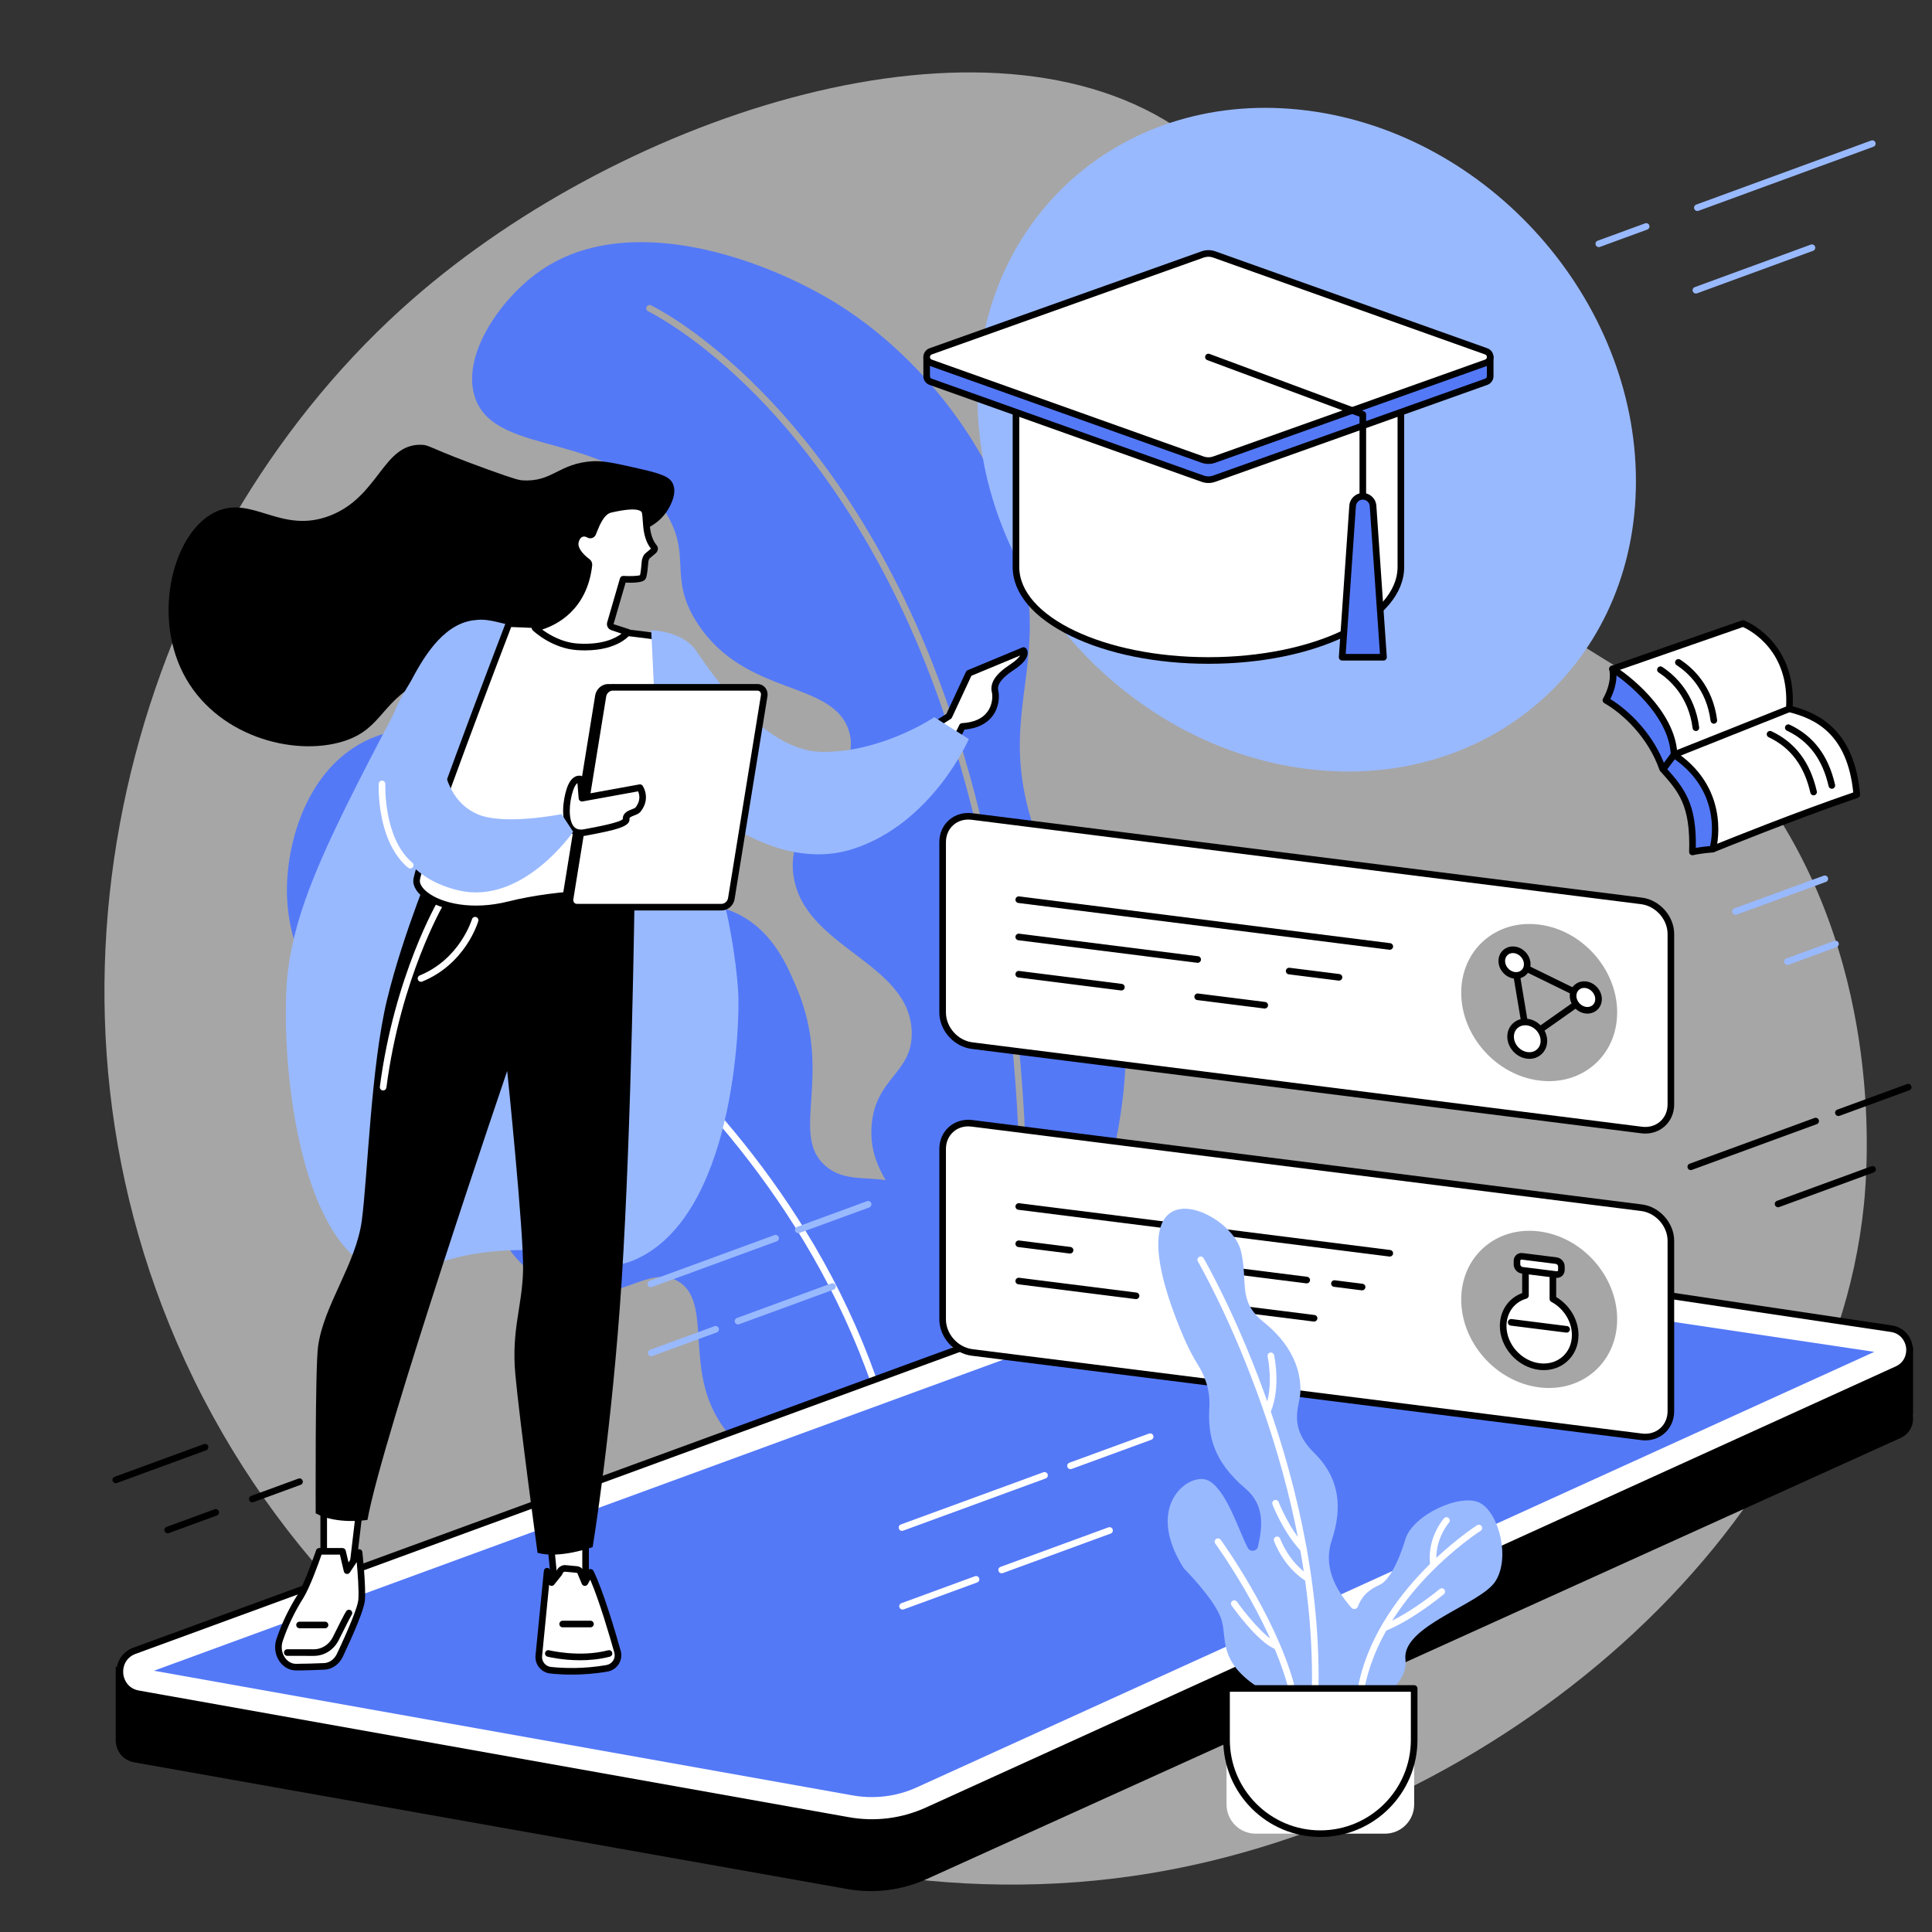 <svg xmlns="http://www.w3.org/2000/svg" xmlns:xlink="http://www.w3.org/1999/xlink" width="500" zoomAndPan="magnify" viewBox="0 0 375 375" height="500" preserveAspectRatio="xMidYMid meet" version="1.0"><rect x="0" y="0" width="375" height="375" fill="#333333" stroke="none"/><defs><clipPath id="72d3fc89db"><path d="M 22 253 L 371.887 253 L 371.887 368 L 22 368 Z M 22 253 " clip-rule="nonzero"/></clipPath><clipPath id="103954e54b"><path d="M 22 239 L 371.887 239 L 371.887 355 L 22 355 Z M 22 239 " clip-rule="nonzero"/></clipPath><clipPath id="c8d0d12a70"><path d="M 356 210 L 371.887 210 L 371.887 217 L 356 217 Z M 356 210 " clip-rule="nonzero"/></clipPath></defs><path fill="#a6a6a6" d="M 279.516 102.891 C 243.734 65.859 253.98 42.648 229.496 25.504 C 191.824 -0.879 121.512 21.82 80.031 58.105 C 29.227 102.551 3.012 183.699 32.871 257.113 C 64.672 335.297 148.344 375.883 223 363.652 C 289.672 352.73 355.211 298.695 361.777 233.895 C 362.488 226.867 365.633 188.898 343.594 156.164 C 325.379 129.105 307.883 132.242 279.516 102.891 " fill-opacity="1" fill-rule="nonzero"/><path fill="#5479f7" d="M 174.922 294.148 C 176.828 289.691 189.281 259.988 184.449 242.121 C 183.773 239.633 182.73 235.773 179.387 232.605 C 172.707 226.27 165.539 230.926 160.207 226.285 C 153.176 220.168 161.867 208.781 154.582 191.605 C 152.836 187.488 150.117 181.07 143.723 177.66 C 136.586 173.848 132.215 177.703 125.145 174.707 C 116.328 170.977 117.598 162.648 109.496 153.98 C 100.957 144.844 83.914 137.363 70.887 143.844 C 59.527 149.496 55.531 163.621 55.695 173.398 C 55.945 187.84 65.406 199.984 75.566 205.805 C 90.172 214.168 105.457 209.027 107.242 214.762 C 108.902 220.102 95.719 224.789 96.031 234.691 C 96.25 241.602 102.969 248.598 110.023 250.598 C 119.801 253.375 125.832 245.32 131.602 248.688 C 137.656 252.215 133.828 262.711 137.891 272.504 C 141.238 280.582 150.434 289.344 174.922 294.148 " fill-opacity="1" fill-rule="nonzero"/><path fill="#ffffff" d="M 175.418 290.961 C 175.113 290.961 174.844 290.738 174.789 290.43 C 167.781 250.094 143.816 220.535 124.945 202.84 C 104.473 183.645 85.41 173.875 85.223 173.777 C 84.906 173.617 84.781 173.23 84.941 172.918 C 85.102 172.602 85.484 172.473 85.801 172.637 C 85.992 172.73 105.191 182.566 125.793 201.879 C 137.895 213.223 148.113 225.574 156.164 238.59 C 166.238 254.867 172.93 272.234 176.051 290.211 C 176.113 290.555 175.879 290.887 175.531 290.949 C 175.492 290.957 175.457 290.961 175.418 290.961 " fill-opacity="1" fill-rule="nonzero"/><path fill="#5479f7" d="M 195.82 278.027 C 223.773 220.242 221.328 194.449 212.473 181.676 C 209.828 177.867 203.543 170.723 200.008 158.621 C 195.426 142.926 199.93 134.145 199.883 121.254 C 199.793 96.043 182.344 71.281 162.434 58.93 C 148.527 50.305 121.523 40.352 104.246 53.004 C 96.941 58.355 89.406 69.188 92.25 77.305 C 96.316 88.918 118.922 83.453 129.043 99.242 C 134.566 107.859 129.461 111.934 135.402 121.031 C 144.766 135.367 161.801 131.922 164.797 141.965 C 167.695 151.688 152.301 157.453 154.004 169.863 C 155.949 184.012 176.574 186.68 176.965 200.262 C 177.195 208.352 169.93 209.07 169.184 218.43 C 168.273 229.812 178.535 234.965 187.586 252.27 C 192.664 261.977 194.594 271.059 195.82 278.027 " fill-opacity="1" fill-rule="nonzero"/><path fill="#a6a6a6" d="M 196.703 272.68 C 196.68 272.68 196.656 272.68 196.633 272.676 C 196.281 272.637 196.031 272.32 196.07 271.969 C 201.523 222.02 195.406 168.559 179.707 128.957 C 168.883 101.656 154.801 84.477 144.895 74.871 C 134.164 64.465 125.883 60.461 125.801 60.422 C 125.48 60.27 125.348 59.887 125.496 59.566 C 125.648 59.25 126.031 59.113 126.352 59.266 C 126.691 59.426 134.863 63.371 145.734 73.902 C 155.75 83.598 169.977 100.941 180.898 128.488 C 188.004 146.418 193.379 168.188 196.438 191.445 C 199.957 218.234 200.262 245.371 197.34 272.109 C 197.305 272.438 197.027 272.68 196.703 272.68 " fill-opacity="1" fill-rule="nonzero"/><g clip-path="url(#72d3fc89db)"><path fill="#000000" d="M 371.324 261.441 L 346.328 261.441 L 346.328 268.02 L 251.078 253.855 C 247.926 253.387 244.707 253.711 241.715 254.805 L 37.926 329.129 L 37.926 323.516 L 22.465 323.516 L 22.465 337.988 L 22.473 337.988 C 22.562 339.855 23.793 341.668 26.059 342.07 L 164.453 366.66 C 169.668 367.586 175.043 366.914 179.863 364.73 L 368.871 279.121 C 370.809 278.246 371.551 276.363 371.266 274.648 L 371.324 274.648 L 371.324 261.441 " fill-opacity="1" fill-rule="nonzero"/></g><path fill="#ffffff" d="M 26.84 328.758 L 164.648 353.348 C 169.844 354.273 175.191 353.602 179.996 351.418 L 368.203 265.812 C 371.98 264.094 371.199 258.508 367.09 257.895 L 250.906 240.543 C 247.77 240.078 244.562 240.402 241.582 241.492 L 26.109 320.41 C 21.949 321.934 22.48 327.98 26.84 328.758 " fill-opacity="1" fill-rule="nonzero"/><g clip-path="url(#103954e54b)"><path fill="#000000" d="M 248.113 240.977 C 245.965 240.977 243.82 241.355 241.801 242.094 L 26.332 321.012 C 24.367 321.73 23.805 323.508 23.918 324.809 C 24.031 326.109 24.895 327.762 26.953 328.129 L 164.762 352.715 C 169.848 353.625 175.023 352.973 179.727 350.836 L 367.934 265.23 C 369.707 264.426 370.137 262.73 369.969 261.527 C 369.801 260.324 368.918 258.816 366.996 258.527 L 250.809 241.18 C 249.918 241.043 249.012 240.977 248.113 240.977 Z M 169.242 354.398 C 167.676 354.398 166.102 354.258 164.535 353.977 L 26.73 329.391 C 24.449 328.98 22.844 327.227 22.641 324.918 C 22.441 322.613 23.715 320.605 25.891 319.809 L 241.359 240.895 C 244.43 239.77 247.766 239.43 251 239.91 L 367.184 257.262 C 369.344 257.586 370.934 259.188 371.238 261.352 C 371.539 263.512 370.449 265.492 368.465 266.395 L 180.258 352 C 176.766 353.59 173.023 354.395 169.242 354.398 " fill-opacity="1" fill-rule="nonzero"/></g><path fill="#5479f7" d="M 169.219 348.816 C 167.98 348.816 166.734 348.707 165.516 348.488 L 29.875 324.289 L 243.277 246.129 C 244.828 245.559 246.453 245.273 248.102 245.273 C 248.797 245.273 249.492 245.324 250.176 245.426 L 363.801 262.395 L 177.949 346.926 C 175.191 348.184 172.25 348.816 169.219 348.816 " fill-opacity="1" fill-rule="nonzero"/><path fill="#000000" d="M 115.117 89.52 C 117.18 89.406 119.609 89.953 124.461 91.055 C 128.836 92.043 130.047 92.711 130.586 93.859 C 131.469 95.73 130.152 98.043 129.758 98.734 C 127.52 102.66 123.426 103.172 120.727 104.965 C 111.992 110.762 116.445 120.602 109.203 126.762 C 102.309 132.625 95.863 125.734 83.461 131.328 C 73.699 135.73 74.609 141.391 66.648 143.887 C 56.922 146.934 41.688 142.84 35.508 130.602 C 29.633 118.965 33.695 103.43 41.633 99.461 C 48.844 95.855 54.414 103.82 64.051 100.086 C 73.555 96.402 74.289 86.199 81.699 86.328 C 83.473 86.359 83.102 86.938 94.777 91.156 C 100.184 93.113 100.832 93.195 101.418 93.234 C 107.234 93.621 108.449 89.883 115.117 89.52 " fill-opacity="1" fill-rule="nonzero"/><path fill="#99b9ff" d="M 135.977 149.262 C 140.129 174.699 140.609 175.07 141.172 177.738 C 141.172 177.738 142.82 185.227 143.277 192.445 C 143.672 198.703 142.496 236.309 123.059 244.59 C 116.039 247.578 114.004 242.086 99.059 242.68 C 83.742 243.293 80.637 248.742 73.957 246.832 C 59.492 242.699 54.77 211.668 55.566 192.492 C 56.215 176.875 63.984 162.129 79.531 132.633 C 81.898 128.141 85.688 121.281 91.793 120.41 C 94.594 120.008 95.711 120.438 106.949 123.523 C 119.172 126.879 122.273 123.309 127.52 126.613 C 132.941 130.031 133.895 136.531 135.977 149.262 " fill-opacity="1" fill-rule="nonzero"/><path fill="#ffffff" d="M 113.664 296.547 L 113.664 308.848 L 107.746 308.488 L 106.582 296.547 L 113.664 296.547 " fill-opacity="1" fill-rule="nonzero"/><path fill="#000000" d="M 108.332 307.883 L 113.023 308.168 L 113.023 297.188 L 107.289 297.188 Z M 113.664 309.488 C 113.652 309.488 113.641 309.488 113.625 309.488 L 107.707 309.129 C 107.395 309.109 107.141 308.863 107.109 308.551 L 105.945 296.609 C 105.926 296.43 105.984 296.25 106.105 296.117 C 106.23 295.98 106.402 295.906 106.582 295.906 L 113.664 295.906 C 114.02 295.906 114.305 296.191 114.305 296.547 L 114.305 308.848 C 114.305 309.023 114.234 309.195 114.105 309.316 C 113.984 309.426 113.828 309.488 113.664 309.488 " fill-opacity="1" fill-rule="nonzero"/><path fill="#ffffff" d="M 106.859 324.188 C 109.27 324.445 113.211 324.609 117.809 323.82 C 119.316 323.559 120.27 322.059 119.855 320.586 C 118.703 316.488 116.426 308.848 114.613 305.188 L 113.523 307.184 L 112.648 305.078 C 112.496 304.828 112.238 304.664 111.949 304.637 L 109.68 304.426 C 109.207 304.379 108.637 304.848 108.555 305.316 L 107.059 307.184 L 106.199 304.965 L 104.582 321.375 C 104.445 322.777 105.457 324.035 106.859 324.188 " fill-opacity="1" fill-rule="nonzero"/><path fill="#000000" d="M 106.582 307.609 L 105.219 321.441 C 105.117 322.492 105.883 323.438 106.926 323.551 C 109.367 323.809 113.219 323.961 117.699 323.188 C 118.242 323.094 118.723 322.777 119.016 322.312 C 119.309 321.844 119.391 321.293 119.238 320.762 C 118.387 317.73 116.34 310.711 114.566 306.613 L 114.082 307.492 C 113.965 307.707 113.727 307.836 113.488 307.824 C 113.242 307.809 113.023 307.656 112.93 307.43 L 112.078 305.379 C 112.035 305.32 111.965 305.281 111.891 305.277 L 109.621 305.062 C 109.504 305.051 109.215 305.27 109.188 305.426 C 109.168 305.531 109.121 305.633 109.055 305.715 L 107.559 307.582 C 107.418 307.762 107.191 307.852 106.961 307.816 C 106.812 307.793 106.68 307.719 106.582 307.609 Z M 110.973 325.043 C 109.336 325.043 107.918 324.945 106.789 324.824 C 105.051 324.637 103.773 323.062 103.945 321.312 L 105.562 304.902 C 105.59 304.605 105.816 304.371 106.109 304.332 C 106.402 304.289 106.688 304.457 106.793 304.734 L 107.254 305.914 L 107.969 305.023 C 108.199 304.301 109.008 303.723 109.738 303.789 L 112.008 304 C 112.5 304.043 112.941 304.324 113.195 304.746 C 113.215 304.773 113.227 304.801 113.238 304.832 L 113.602 305.703 L 114.051 304.883 C 114.168 304.672 114.391 304.543 114.625 304.547 C 114.867 304.555 115.082 304.688 115.188 304.902 C 117.113 308.793 119.527 317.047 120.473 320.414 C 120.719 321.285 120.582 322.227 120.098 322.996 C 119.609 323.766 118.816 324.297 117.918 324.453 C 115.359 324.891 113 325.043 110.973 325.043 " fill-opacity="1" fill-rule="nonzero"/><path fill="#000000" d="M 112.582 322.254 C 109.109 322.254 106.441 321.598 106.273 321.559 C 105.93 321.473 105.723 321.125 105.809 320.781 C 105.895 320.441 106.238 320.23 106.586 320.316 C 106.645 320.332 112.531 321.766 118.047 320.316 C 118.391 320.23 118.738 320.43 118.828 320.773 C 118.918 321.117 118.715 321.469 118.371 321.559 C 116.383 322.078 114.375 322.254 112.582 322.254 " fill-opacity="1" fill-rule="nonzero"/><path fill="#000000" d="M 114.613 315.863 L 109.211 315.863 C 108.859 315.863 108.57 315.578 108.57 315.223 C 108.57 314.871 108.859 314.582 109.211 314.582 L 114.613 314.582 C 114.969 314.582 115.254 314.871 115.254 315.223 C 115.254 315.578 114.969 315.863 114.613 315.863 " fill-opacity="1" fill-rule="nonzero"/><path fill="#ffffff" d="M 70.129 290.039 L 68.379 304.867 L 62.832 304.676 L 62.832 290.039 L 70.129 290.039 " fill-opacity="1" fill-rule="nonzero"/><path fill="#000000" d="M 63.473 304.059 L 67.812 304.207 L 69.406 290.68 L 63.473 290.68 Z M 68.379 305.508 C 68.371 305.508 68.363 305.508 68.355 305.508 L 62.809 305.316 C 62.465 305.305 62.191 305.02 62.191 304.676 L 62.191 290.039 C 62.191 289.684 62.477 289.395 62.832 289.395 L 70.129 289.395 C 70.312 289.395 70.484 289.477 70.605 289.613 C 70.73 289.75 70.785 289.934 70.766 290.113 L 69.016 304.945 C 68.977 305.27 68.703 305.508 68.379 305.508 " fill-opacity="1" fill-rule="nonzero"/><path fill="#ffffff" d="M 69.699 301.328 C 69.699 301.328 70.41 307.918 70.191 310.566 C 70.035 312.461 67.434 318.188 65.965 321.293 C 65.363 322.57 64.211 323.387 62.934 323.445 C 61.379 323.512 59.215 323.586 57.469 323.59 C 55.066 323.594 53.414 320.863 54.273 318.316 C 55.062 315.969 56.32 313.023 58.297 309.891 C 59.785 307.527 61.957 301.113 61.957 301.113 L 66.48 301.113 L 67.367 304.867 L 69.699 301.328 " fill-opacity="1" fill-rule="nonzero"/><path fill="#000000" d="M 62.414 301.754 C 61.895 303.258 60.141 308.168 58.84 310.23 C 57.176 312.867 55.844 315.656 54.879 318.523 C 54.5 319.645 54.672 320.867 55.34 321.793 C 55.875 322.539 56.629 322.949 57.465 322.949 C 57.465 322.949 57.465 322.949 57.469 322.949 C 59.215 322.945 61.391 322.867 62.906 322.805 C 63.938 322.758 64.887 322.074 65.387 321.02 C 67.926 315.645 69.445 311.816 69.555 310.512 C 69.695 308.801 69.43 305.324 69.238 303.195 L 67.902 305.219 C 67.762 305.434 67.504 305.543 67.254 305.5 C 67.004 305.453 66.801 305.266 66.742 305.016 L 65.973 301.754 Z M 57.465 324.23 C 56.223 324.23 55.07 323.617 54.301 322.543 C 53.395 321.281 53.156 319.625 53.664 318.113 C 54.664 315.152 56.039 312.266 57.754 309.547 C 59.188 307.277 61.332 300.973 61.352 300.91 C 61.441 300.648 61.684 300.473 61.957 300.473 L 66.48 300.473 C 66.777 300.473 67.035 300.68 67.102 300.965 L 67.648 303.277 L 69.164 300.977 C 69.312 300.75 69.586 300.645 69.848 300.707 C 70.113 300.77 70.305 300.992 70.336 301.262 C 70.363 301.531 71.055 307.938 70.828 310.621 C 70.672 312.504 68.414 317.613 66.543 321.566 C 65.84 323.051 64.469 324.016 62.965 324.082 C 61.434 324.148 59.238 324.23 57.469 324.23 C 57.469 324.23 57.465 324.23 57.465 324.23 " fill-opacity="1" fill-rule="nonzero"/><path fill="#000000" d="M 68.141 313.586 Z M 60.918 321.406 C 60.914 321.406 60.914 321.406 60.91 321.406 L 55.766 321.402 C 55.41 321.402 55.125 321.113 55.125 320.762 C 55.125 320.406 55.41 320.121 55.766 320.121 L 60.914 320.125 C 60.914 320.125 60.914 320.125 60.918 320.125 C 62.465 320.125 63.879 319.219 64.602 317.762 C 67.047 312.824 67.18 312.719 67.332 312.594 C 67.605 312.371 68.008 312.414 68.23 312.688 C 68.434 312.934 68.422 313.285 68.215 313.516 C 68.129 313.652 67.707 314.383 65.75 318.332 C 64.809 320.23 62.957 321.406 60.918 321.406 " fill-opacity="1" fill-rule="nonzero"/><path fill="#000000" d="M 63.09 316.047 L 58.141 316.047 C 57.789 316.047 57.5 315.762 57.5 315.406 C 57.5 315.051 57.789 314.766 58.141 314.766 L 63.09 314.766 C 63.445 314.766 63.73 315.051 63.73 315.406 C 63.73 315.762 63.445 316.047 63.09 316.047 " fill-opacity="1" fill-rule="nonzero"/><path fill="#000000" d="M 123.176 173.566 C 123.176 173.566 122.586 218.832 120.684 248.297 C 118.781 277.766 115.027 300.293 115.027 300.293 C 115.027 300.293 108.574 302.613 104.336 301.398 C 104.336 301.398 100.828 275.551 100.031 266.812 C 99.234 258.074 101.348 253.742 101.527 246.59 C 101.707 239.441 98.445 207.867 98.445 207.867 C 98.445 207.867 74.109 279.242 71.328 295.008 C 71.328 295.008 65.434 296.008 61.277 293.734 C 61.277 293.734 61.148 265.668 61.738 261.332 C 62.832 253.297 69.105 245.387 70.234 236.852 C 71.359 228.316 72.016 206.898 75.121 194.051 C 78.223 181.203 84.312 166.77 84.312 166.77 L 123.176 173.566 " fill-opacity="1" fill-rule="nonzero"/><path fill="#ffffff" d="M 81.715 190.566 C 81.465 190.566 81.223 190.414 81.121 190.168 C 80.988 189.844 81.145 189.465 81.473 189.332 C 89.277 186.137 91.582 178.508 91.605 178.43 C 91.703 178.09 92.059 177.895 92.398 177.996 C 92.738 178.094 92.934 178.449 92.836 178.789 C 92.738 179.129 90.328 187.09 81.957 190.52 C 81.879 190.551 81.797 190.566 81.715 190.566 " fill-opacity="1" fill-rule="nonzero"/><path fill="#ffffff" d="M 74.367 211.66 C 74.34 211.66 74.309 211.656 74.281 211.652 C 73.93 211.605 73.684 211.285 73.73 210.938 C 76.539 189.352 84.973 174.922 85.055 174.777 C 85.234 174.473 85.629 174.371 85.934 174.551 C 86.238 174.73 86.34 175.121 86.16 175.43 C 86.074 175.57 77.773 189.793 75 211.102 C 74.957 211.422 74.684 211.66 74.367 211.66 " fill-opacity="1" fill-rule="nonzero"/><path fill="#ffffff" d="M 198.672 126.266 L 188.066 130.676 L 184.191 139.008 C 181.875 140.555 179.559 141.809 177.27 142.82 C 177.688 143.715 178.102 144.609 178.492 145.512 C 179.129 146.977 179.742 148.453 180.352 149.934 C 184.988 145.324 186.773 141 186.773 141 C 193.312 140.621 193.477 135.574 193.152 134.266 C 192.828 132.961 193.426 131.477 196.434 129.5 C 199.723 127.336 198.672 126.266 198.672 126.266 " fill-opacity="1" fill-rule="nonzero"/><path fill="#000000" d="M 184.191 139.008 L 184.199 139.008 Z M 178.125 143.141 C 178.441 143.824 178.77 144.539 179.082 145.258 C 179.602 146.449 180.109 147.672 180.574 148.789 C 184.57 144.59 186.16 140.797 186.18 140.758 C 186.273 140.531 186.488 140.375 186.734 140.363 C 189.027 140.23 190.684 139.488 191.66 138.16 C 192.758 136.672 192.656 134.918 192.531 134.422 C 192.078 132.586 193.203 130.852 196.082 128.965 C 197.227 128.211 197.77 127.625 198.016 127.234 L 188.543 131.172 L 184.773 139.277 C 184.723 139.383 184.648 139.477 184.551 139.539 C 182.473 140.926 180.316 142.133 178.125 143.141 Z M 180.352 150.574 C 180.309 150.574 180.266 150.57 180.223 150.562 C 180.016 150.52 179.84 150.375 179.758 150.176 C 179.207 148.836 178.562 147.281 177.906 145.766 C 177.508 144.855 177.086 143.941 176.688 143.094 C 176.613 142.938 176.605 142.758 176.668 142.598 C 176.727 142.438 176.852 142.305 177.008 142.238 C 179.285 141.23 181.531 140 183.688 138.574 L 187.484 130.406 C 187.555 130.262 187.672 130.145 187.82 130.086 L 198.426 125.676 C 198.668 125.574 198.945 125.633 199.129 125.816 C 199.199 125.887 199.535 126.266 199.461 126.938 C 199.359 127.891 198.461 128.934 196.785 130.035 C 193.688 132.07 193.582 133.336 193.773 134.113 C 194.023 135.117 193.941 137.23 192.691 138.922 C 191.539 140.488 189.691 141.395 187.199 141.613 C 186.66 142.77 184.754 146.457 180.805 150.387 C 180.684 150.508 180.52 150.574 180.352 150.574 " fill-opacity="1" fill-rule="nonzero"/><path fill="#ffffff" d="M 127.602 123.547 C 127.602 123.547 113.078 121.469 98.781 121.055 C 98.781 121.055 80.852 167.824 80.855 170.984 C 80.855 174.137 88.512 178.176 98.781 175.602 C 109.055 173.023 122.105 172.77 129.445 174.484 C 140.441 177.051 127.602 123.547 127.602 123.547 " fill-opacity="1" fill-rule="nonzero"/><path fill="#000000" d="M 99.219 121.707 C 92.031 140.469 81.492 168.77 81.492 170.98 C 81.492 171.656 82.031 172.461 82.965 173.191 C 85.723 175.344 91.637 176.73 98.629 174.98 C 108.461 172.516 121.773 172.035 129.594 173.859 C 130.371 174.043 130.965 173.891 131.473 173.379 C 136.328 168.496 130.039 136.582 127.082 124.121 C 124.598 123.781 111.805 122.105 99.219 121.707 Z M 92.328 177.07 C 87.668 177.07 84.121 175.719 82.176 174.199 C 80.91 173.215 80.215 172.07 80.215 170.984 C 80.211 167.797 96.344 125.625 98.184 120.824 C 98.281 120.57 98.531 120.402 98.801 120.414 C 112.969 120.824 127.547 122.895 127.691 122.914 C 127.953 122.949 128.164 123.141 128.223 123.398 C 128.66 125.211 138.797 167.828 132.379 174.285 C 131.566 175.102 130.5 175.387 129.301 175.109 C 121.652 173.32 108.598 173.801 98.938 176.223 C 96.555 176.82 94.336 177.07 92.328 177.07 " fill-opacity="1" fill-rule="nonzero"/><path fill="#99b9ff" d="M 181.355 139.207 L 188.051 143.453 C 188.051 143.453 180.988 159.773 165.629 164.758 C 150.266 169.746 135.746 155.617 135.746 155.617 L 137.066 185.918 C 137.066 185.918 129.645 190.316 129.645 189.926 C 129.645 189.539 126.398 122.332 126.398 122.332 C 126.398 122.332 132.391 122.426 135.062 126.23 C 137.734 130.031 147.844 145.746 159.469 145.938 C 171.09 146.125 181.355 139.207 181.355 139.207 " fill-opacity="1" fill-rule="nonzero"/><path fill="#000000" d="M 144.43 136.133 L 118.031 133.41 C 117.145 133.41 116.305 134.152 116.156 135.07 L 109.785 174.418 C 109.637 175.336 110.234 176.078 111.117 176.078 L 139.109 174.703 C 139.996 174.703 140.926 175.336 141.074 174.418 L 147.449 135.07 C 147.598 134.152 145.316 136.133 144.43 136.133 " fill-opacity="1" fill-rule="nonzero"/><path fill="#000000" d="M 118 134.051 C 117.438 134.066 116.887 134.574 116.789 135.172 L 110.414 174.52 C 110.371 174.789 110.43 175.031 110.574 175.203 C 110.703 175.355 110.891 175.438 111.117 175.438 L 139.078 174.066 C 139.082 174.066 139.086 174.066 139.086 174.066 C 139.457 174.066 139.777 174.133 140.062 174.195 C 140.18 174.219 140.336 174.254 140.449 174.27 L 146.684 135.793 C 146.586 135.848 146.492 135.902 146.406 135.949 C 145.551 136.445 144.953 136.773 144.43 136.773 C 144.406 136.773 144.383 136.77 144.363 136.77 Z M 111.148 176.715 C 110.512 176.715 109.973 176.477 109.598 176.035 C 109.211 175.578 109.047 174.953 109.152 174.312 L 115.527 134.969 C 115.727 133.738 116.824 132.77 118.031 132.77 C 118.051 132.77 118.074 132.77 118.098 132.773 L 144.449 135.488 C 144.695 135.461 145.387 135.062 145.762 134.844 C 146.664 134.32 147.254 133.977 147.762 134.328 C 147.887 134.41 148.164 134.664 148.082 135.172 L 141.707 174.52 C 141.645 174.898 141.48 175.18 141.219 175.359 C 140.777 175.664 140.25 175.547 139.789 175.445 C 139.559 175.398 139.316 175.344 139.109 175.344 L 111.148 176.715 " fill-opacity="1" fill-rule="nonzero"/><path fill="#ffffff" d="M 146.988 133.41 L 118.906 133.41 C 118.02 133.41 117.18 134.152 117.031 135.07 L 110.656 174.418 C 110.508 175.336 111.105 176.078 111.992 176.078 L 140.078 176.078 C 140.961 176.078 141.801 175.336 141.949 174.418 L 148.324 135.07 C 148.473 134.152 147.875 133.41 146.988 133.41 " fill-opacity="1" fill-rule="nonzero"/><path fill="#000000" d="M 118.906 134.051 C 118.332 134.051 117.762 134.566 117.664 135.172 L 111.289 174.52 C 111.246 174.789 111.301 175.031 111.449 175.203 C 111.578 175.355 111.766 175.438 111.992 175.438 L 140.078 175.438 C 140.652 175.438 141.219 174.922 141.316 174.312 L 147.691 134.969 C 147.734 134.699 147.68 134.457 147.535 134.285 C 147.402 134.133 147.215 134.051 146.988 134.051 Z M 140.078 176.719 L 111.992 176.719 C 111.387 176.719 110.848 176.477 110.473 176.035 C 110.086 175.578 109.922 174.953 110.023 174.312 L 116.398 134.969 C 116.598 133.738 117.699 132.77 118.906 132.77 L 146.988 132.77 C 147.594 132.77 148.133 133.012 148.508 133.453 C 148.895 133.91 149.059 134.535 148.957 135.172 L 142.582 174.52 C 142.383 175.754 141.281 176.719 140.078 176.719 " fill-opacity="1" fill-rule="nonzero"/><path fill="#ffffff" d="M 112.656 151.223 L 112.961 154.926 L 124.207 152.883 C 124.207 152.883 124.465 153.258 124.621 153.855 C 124.832 154.66 124.855 155.875 123.824 157.16 C 123.336 157.77 121.391 157.789 121.543 159 C 121.676 160.059 117.277 160.883 113.477 161.59 C 109.219 162.379 109.582 156.312 110.637 153.207 C 111.457 150.785 112.656 151.223 112.656 151.223 " fill-opacity="1" fill-rule="nonzero"/><path fill="#000000" d="M 112.473 151.836 L 112.477 151.836 Z M 112.078 151.988 C 111.832 152.18 111.52 152.594 111.242 153.414 C 110.438 155.785 110.262 159.145 111.383 160.438 C 111.828 160.953 112.477 161.125 113.359 160.961 C 115.793 160.512 120.277 159.676 120.898 158.98 C 120.812 157.789 121.957 157.348 122.648 157.082 C 122.871 156.992 123.25 156.848 123.328 156.758 C 124.023 155.891 124.25 154.969 124.004 154.016 C 123.961 153.852 123.91 153.715 123.859 153.598 L 113.074 155.559 C 112.898 155.59 112.715 155.543 112.57 155.434 C 112.426 155.324 112.336 155.16 112.32 154.98 Z M 112.762 162.301 C 111.578 162.301 110.844 161.77 110.414 161.273 C 108.73 159.332 109.262 155.266 110.027 153.004 C 110.426 151.828 110.98 151.062 111.676 150.73 C 112.293 150.438 112.785 150.59 112.875 150.621 C 113.109 150.707 113.277 150.922 113.297 151.172 L 113.543 154.172 L 124.094 152.254 C 124.34 152.207 124.59 152.309 124.734 152.516 C 124.766 152.562 125.062 153.004 125.242 153.695 C 125.484 154.633 125.523 156.062 124.324 157.559 C 124.039 157.918 123.566 158.098 123.109 158.273 C 122.352 158.566 122.152 158.707 122.18 158.922 C 122.367 160.43 119.707 161.086 113.594 162.219 C 113.293 162.273 113.016 162.301 112.762 162.301 " fill-opacity="1" fill-rule="nonzero"/><path fill="#99b9ff" d="M 111.25 161.445 L 108.996 158.02 C 108.996 158.02 97.809 160.285 92.648 158.02 C 83.629 154.055 85.336 140.211 86.867 133.32 C 88.402 126.43 91.793 120.41 91.793 120.41 C 91.793 120.41 83.508 125.09 77.891 135.383 C 72.27 145.676 70.441 168.711 89.234 172.871 C 101.527 175.594 111.25 161.445 111.25 161.445 " fill-opacity="1" fill-rule="nonzero"/><path fill="#ffffff" d="M 79.621 168.574 C 79.477 168.574 79.332 168.523 79.211 168.422 C 73.098 163.285 73.488 152.586 73.508 152.133 C 73.523 151.777 73.816 151.512 74.176 151.52 C 74.527 151.535 74.801 151.832 74.789 152.188 C 74.785 152.293 74.406 162.711 80.035 167.445 C 80.305 167.668 80.34 168.074 80.113 168.344 C 79.988 168.496 79.805 168.574 79.621 168.574 " fill-opacity="1" fill-rule="nonzero"/><path fill="#ffffff" d="M 114.305 103.77 C 114.582 103.934 114.938 103.82 115.062 103.516 C 115.645 102.082 116.578 99.309 118.492 98.867 C 120.941 98.305 124.91 97.574 125.25 99.508 C 125.551 101.207 125.195 104.141 126.984 106.262 C 127.156 106.465 127.008 106.793 126.797 106.953 L 125.672 107.902 C 125.434 108.082 125.23 108.688 125.203 108.984 C 125.113 109.906 124.996 111.867 124.676 112.121 C 124.055 112.613 120.957 112.422 120.957 112.422 L 118.473 120.969 C 118.379 121.293 118.57 121.629 118.895 121.715 L 121.852 122.719 C 121.852 122.719 119.477 126.047 112.059 125.543 C 107.312 125.223 103.844 121.883 103.844 121.883 C 103.844 121.883 113.062 120.574 114.309 109.672 C 114.336 109.434 114.234 109.195 114.043 109.055 C 113.305 108.5 111.324 106.871 111.672 105.223 C 112.039 103.469 113.348 103.203 114.305 103.77 " fill-opacity="1" fill-rule="nonzero"/><path fill="#000000" d="M 105.23 122.191 C 106.531 123.156 109.055 124.699 112.098 124.906 C 116.957 125.234 119.539 123.848 120.648 122.988 L 118.707 122.328 C 118.395 122.238 118.133 122.035 117.969 121.75 C 117.805 121.461 117.762 121.109 117.855 120.789 L 120.34 112.242 C 120.426 111.957 120.699 111.766 120.996 111.785 C 122.367 111.867 123.809 111.801 124.223 111.645 C 124.359 111.246 124.469 109.984 124.52 109.422 C 124.535 109.238 124.551 109.066 124.562 108.922 C 124.594 108.59 124.824 107.738 125.285 107.391 L 126.348 106.496 C 125.008 104.777 124.871 102.707 124.754 101.031 C 124.719 100.508 124.688 100.016 124.617 99.621 C 124.586 99.441 124.5 99.312 124.336 99.207 C 123.574 98.699 121.652 98.797 118.633 99.492 C 117.215 99.82 116.34 102.031 115.816 103.352 L 115.652 103.762 C 115.523 104.074 115.266 104.32 114.945 104.426 C 114.621 104.535 114.27 104.496 113.977 104.32 C 113.652 104.129 113.305 104.09 113.02 104.215 C 112.672 104.367 112.422 104.762 112.297 105.352 C 112.117 106.211 112.914 107.406 114.426 108.543 C 114.801 108.824 114.996 109.285 114.945 109.746 C 113.945 118.488 107.926 121.344 105.23 122.191 Z M 113.547 126.238 C 113.059 126.238 112.551 126.219 112.012 126.188 C 107.094 125.852 103.547 122.488 103.398 122.344 C 103.223 122.176 103.16 121.918 103.234 121.688 C 103.309 121.453 103.512 121.285 103.754 121.25 C 104.109 121.195 112.5 119.855 113.672 109.602 C 112.512 108.707 110.648 106.98 111.043 105.09 C 111.254 104.09 111.773 103.363 112.508 103.043 C 113.137 102.766 113.863 102.809 114.516 103.156 L 114.625 102.879 C 115.281 101.227 116.273 98.723 118.348 98.246 C 121.867 97.434 123.93 97.402 125.043 98.137 C 125.5 98.438 125.789 98.875 125.879 99.398 C 125.961 99.859 125.996 100.387 126.035 100.945 C 126.141 102.492 126.27 104.418 127.473 105.852 C 127.645 106.055 127.723 106.32 127.691 106.594 C 127.656 106.926 127.465 107.25 127.184 107.465 L 126.082 108.391 C 125.992 108.488 125.855 108.859 125.84 109.047 C 125.824 109.188 125.809 109.355 125.797 109.535 C 125.621 111.562 125.492 112.293 125.074 112.625 C 124.457 113.113 122.699 113.141 121.43 113.09 L 119.086 121.148 L 122.059 122.113 C 122.25 122.18 122.398 122.328 122.461 122.523 C 122.523 122.715 122.488 122.926 122.371 123.09 C 122.273 123.23 120.047 126.238 113.547 126.238 " fill-opacity="1" fill-rule="nonzero"/><path fill="#ffffff" d="M 312.984 129.84 L 338.324 121.023 C 338.324 121.023 348.223 124.734 347.297 137.586 C 353.738 139.18 359.418 143 360.398 154.262 C 347.66 158.594 332.441 164.812 332.441 164.812 L 323.938 146.898 L 312.984 129.84 " fill-opacity="1" fill-rule="nonzero"/><path fill="#000000" d="M 313.965 130.176 L 324.48 146.551 C 324.492 146.574 324.508 146.598 324.52 146.621 L 332.766 163.992 C 335.594 162.844 348.578 157.625 359.715 153.812 C 358.562 142.469 352.406 139.508 347.141 138.203 C 346.84 138.129 346.633 137.844 346.66 137.535 C 347.465 126.316 339.676 122.32 338.309 121.707 Z M 332.445 165.453 C 332.207 165.453 331.977 165.316 331.867 165.086 L 323.379 147.207 L 312.445 130.184 C 312.34 130.02 312.316 129.812 312.379 129.629 C 312.445 129.441 312.59 129.297 312.777 129.234 L 338.121 120.414 C 338.262 120.367 338.414 120.367 338.555 120.422 C 338.656 120.457 348.609 124.344 347.965 137.094 C 353.211 138.492 359.973 141.898 361.039 154.203 C 361.062 154.496 360.883 154.77 360.605 154.863 C 348.031 159.141 332.84 165.344 332.688 165.406 C 332.605 165.438 332.523 165.453 332.445 165.453 " fill-opacity="1" fill-rule="nonzero"/><path fill="#5479f7" d="M 312.984 129.836 C 312.984 129.836 313.734 132.258 311.707 135.918 C 315.473 138.094 320.449 142.738 322.711 149.23 C 326.559 153.516 328.797 156.238 328.5 165.363 C 329.91 165.012 332.445 164.812 332.445 164.812 C 332.445 164.812 335.699 153.746 324.93 146.484 C 324.656 138.402 315.594 131.344 312.984 129.836 " fill-opacity="1" fill-rule="nonzero"/><path fill="#000000" d="M 323.273 148.898 C 327.098 153.164 329.297 156.105 329.16 164.574 C 330.152 164.395 331.309 164.273 331.934 164.215 C 332.398 162.16 333.777 153.223 324.57 147.02 C 324.402 146.902 324.297 146.715 324.289 146.508 C 324.059 139.594 316.996 133.395 313.758 131.105 C 313.754 132.168 313.52 133.75 312.559 135.68 C 316.395 138.059 321.062 142.668 323.273 148.898 Z M 332.445 164.812 Z M 328.5 166.004 C 328.355 166.004 328.211 165.953 328.098 165.859 C 327.941 165.734 327.855 165.543 327.859 165.344 C 328.152 156.25 325.797 153.629 322.234 149.66 C 322.176 149.598 322.133 149.52 322.105 149.441 C 319.926 143.191 315.141 138.645 311.391 136.473 C 311.086 136.297 310.977 135.914 311.148 135.609 C 312.996 132.27 312.379 130.043 312.371 130.023 C 312.301 129.77 312.387 129.496 312.59 129.336 C 312.797 129.172 313.082 129.152 313.309 129.281 C 315.793 130.723 325.043 137.742 325.555 146.141 C 336.27 153.578 333.094 164.883 333.062 164.992 C 332.988 165.246 332.762 165.43 332.496 165.453 C 332.469 165.453 329.992 165.652 328.656 165.988 C 328.602 166 328.551 166.004 328.5 166.004 " fill-opacity="1" fill-rule="nonzero"/><path fill="#000000" d="M 323.059 149.633 C 322.922 149.633 322.789 149.594 322.676 149.508 C 322.391 149.293 322.332 148.895 322.543 148.609 L 324.414 146.105 C 324.488 146.012 324.582 145.934 324.695 145.895 L 347.059 136.988 C 347.387 136.855 347.758 137.016 347.891 137.348 C 348.023 137.676 347.863 138.047 347.531 138.176 L 325.336 147.016 L 323.57 149.375 C 323.445 149.543 323.25 149.633 323.059 149.633 " fill-opacity="1" fill-rule="nonzero"/><path fill="#000000" d="M 355.555 153.102 C 355.266 153.102 355 152.902 354.934 152.602 C 353.738 147.359 351.09 143.832 346.832 141.82 C 346.512 141.672 346.375 141.289 346.527 140.969 C 346.676 140.648 347.059 140.512 347.379 140.664 C 352.012 142.852 354.891 146.664 356.184 152.316 C 356.262 152.66 356.043 153.008 355.699 153.086 C 355.652 153.098 355.605 153.102 355.555 153.102 " fill-opacity="1" fill-rule="nonzero"/><path fill="#000000" d="M 352.016 154.375 C 351.727 154.375 351.457 154.172 351.395 153.875 C 350.195 148.629 347.547 145.105 343.289 143.09 C 342.973 142.941 342.832 142.562 342.984 142.242 C 343.137 141.922 343.52 141.785 343.84 141.934 C 348.473 144.125 351.352 147.938 352.641 153.59 C 352.719 153.938 352.504 154.277 352.16 154.359 C 352.109 154.367 352.066 154.375 352.016 154.375 " fill-opacity="1" fill-rule="nonzero"/><path fill="#000000" d="M 332.652 140.473 C 332.336 140.473 332.062 140.234 332.02 139.91 C 331.234 133.742 327.551 130.492 325.426 129.105 C 325.129 128.91 325.047 128.516 325.238 128.219 C 325.434 127.922 325.828 127.84 326.125 128.031 C 328.438 129.539 332.441 133.07 333.289 139.75 C 333.336 140.098 333.086 140.418 332.738 140.465 C 332.711 140.469 332.68 140.473 332.652 140.473 " fill-opacity="1" fill-rule="nonzero"/><path fill="#000000" d="M 329.168 141.891 C 328.852 141.891 328.574 141.656 328.535 141.332 C 327.746 135.164 324.066 131.914 321.938 130.527 C 321.641 130.336 321.559 129.938 321.754 129.641 C 321.945 129.344 322.344 129.262 322.641 129.453 C 324.949 130.965 328.953 134.492 329.805 141.172 C 329.848 141.523 329.602 141.844 329.25 141.887 C 329.223 141.891 329.195 141.891 329.168 141.891 " fill-opacity="1" fill-rule="nonzero"/><path fill="#ffffff" d="M 318.613 219.336 L 188.668 202.953 C 185.516 202.559 182.961 199.68 182.961 196.535 L 182.961 163.469 C 182.961 160.316 185.516 158.086 188.668 158.484 L 318.613 174.863 C 321.762 175.262 324.316 178.137 324.316 181.285 L 324.316 214.352 C 324.316 217.5 321.762 219.734 318.613 219.336 " fill-opacity="1" fill-rule="nonzero"/><path fill="#000000" d="M 318.695 218.699 C 320.039 218.871 321.297 218.508 322.238 217.68 C 323.164 216.859 323.676 215.68 323.676 214.352 L 323.676 181.285 C 323.676 178.453 321.367 175.859 318.531 175.5 L 188.586 159.117 C 187.238 158.949 185.98 159.312 185.043 160.141 C 184.117 160.957 183.605 162.141 183.605 163.465 L 183.605 196.531 C 183.605 199.367 185.91 201.961 188.746 202.316 Z M 319.34 220.023 C 319.074 220.023 318.805 220.004 318.531 219.969 L 188.586 203.59 C 185.133 203.152 182.324 199.988 182.324 196.531 L 182.324 163.465 C 182.324 161.766 182.988 160.246 184.195 159.18 C 185.414 158.105 187.031 157.633 188.746 157.848 L 318.695 174.23 C 322.145 174.664 324.957 177.828 324.957 181.285 L 324.957 214.352 C 324.957 216.051 324.289 217.574 323.086 218.641 C 322.059 219.543 320.75 220.023 319.34 220.023 " fill-opacity="1" fill-rule="nonzero"/><path fill="#ffffff" d="M 318.613 278.887 L 188.668 262.508 C 185.516 262.109 182.961 259.234 182.961 256.082 L 182.961 223.02 C 182.961 219.871 185.516 217.641 188.668 218.035 L 318.613 234.418 C 321.762 234.812 324.316 237.688 324.316 240.84 L 324.316 273.902 C 324.316 277.051 321.762 279.285 318.613 278.887 " fill-opacity="1" fill-rule="nonzero"/><path fill="#000000" d="M 187.941 218.629 C 186.844 218.629 185.828 218.996 185.043 219.691 C 184.117 220.508 183.605 221.691 183.605 223.02 L 183.605 256.082 C 183.605 258.918 185.91 261.512 188.746 261.871 L 318.695 278.25 C 320.039 278.422 321.297 278.059 322.238 277.23 C 323.164 276.414 323.676 275.23 323.676 273.902 L 323.676 240.84 C 323.676 238.004 321.367 235.41 318.531 235.051 L 188.586 218.672 C 188.367 218.645 188.156 218.629 187.941 218.629 Z M 319.34 279.574 C 319.074 279.574 318.805 279.555 318.531 279.52 L 188.586 263.141 C 185.133 262.707 182.324 259.539 182.324 256.082 L 182.324 223.02 C 182.324 221.316 182.988 219.797 184.195 218.73 C 185.414 217.656 187.031 217.184 188.746 217.398 L 318.695 233.781 C 322.145 234.215 324.957 237.383 324.957 240.84 L 324.957 273.902 C 324.957 275.602 324.289 277.129 323.086 278.191 C 322.059 279.098 320.75 279.574 319.34 279.574 " fill-opacity="1" fill-rule="nonzero"/><path fill="#99b9ff" d="M 317.535 93.398 C 317.535 128.684 288.926 153.688 253.637 149.238 C 218.348 144.789 189.742 112.574 189.742 77.285 C 189.742 41.996 218.348 16.996 253.637 21.445 C 288.926 25.895 317.535 58.105 317.535 93.398 " fill-opacity="1" fill-rule="nonzero"/><path fill="#a6a6a6" d="M 313.891 196.504 C 313.891 204.863 307.113 210.785 298.754 209.73 C 290.395 208.68 283.621 201.047 283.621 192.688 C 283.621 184.328 290.395 178.41 298.754 179.465 C 307.113 180.516 313.891 188.145 313.891 196.504 " fill-opacity="1" fill-rule="nonzero"/><path fill="#000000" d="M 294.805 187.961 L 296.902 200.508 L 306.547 193.707 Z M 296.441 202.258 C 296.355 202.258 296.273 202.242 296.191 202.207 C 295.988 202.125 295.844 201.945 295.809 201.723 L 293.336 186.945 C 293.297 186.707 293.391 186.469 293.582 186.324 C 293.773 186.184 294.031 186.156 294.246 186.262 L 308.086 193.031 C 308.289 193.129 308.422 193.328 308.441 193.555 C 308.461 193.781 308.355 194 308.172 194.129 L 296.809 202.141 C 296.699 202.223 296.57 202.258 296.441 202.258 " fill-opacity="1" fill-rule="nonzero"/><path fill="#ffffff" d="M 296.438 187.148 C 296.438 188.516 295.332 189.484 293.969 189.312 C 292.602 189.141 291.496 187.891 291.496 186.527 C 291.496 185.16 292.602 184.195 293.969 184.367 C 295.332 184.539 296.438 185.785 296.438 187.148 " fill-opacity="1" fill-rule="nonzero"/><path fill="#000000" d="M 293.656 184.988 C 293.266 184.988 292.91 185.113 292.633 185.355 C 292.312 185.641 292.133 186.059 292.133 186.531 C 292.133 187.562 293.008 188.547 294.047 188.676 C 294.527 188.738 294.969 188.609 295.297 188.32 C 295.621 188.039 295.797 187.621 295.797 187.152 C 295.797 186.117 294.922 185.133 293.887 185.004 C 293.809 184.992 293.73 184.988 293.656 184.988 Z M 294.281 189.973 C 294.152 189.973 294.02 189.965 293.887 189.945 C 292.215 189.738 290.852 188.203 290.852 186.531 C 290.852 185.684 291.184 184.926 291.785 184.395 C 292.395 183.859 293.195 183.625 294.047 183.73 C 295.719 183.941 297.078 185.477 297.078 187.152 C 297.078 187.996 296.75 188.754 296.145 189.285 C 295.633 189.734 294.98 189.973 294.281 189.973 " fill-opacity="1" fill-rule="nonzero"/><path fill="#ffffff" d="M 299.672 202.027 C 299.672 203.812 298.223 205.074 296.438 204.852 C 294.652 204.625 293.207 202.996 293.207 201.211 C 293.207 199.43 294.652 198.164 296.438 198.387 C 298.223 198.613 299.672 200.242 299.672 202.027 " fill-opacity="1" fill-rule="nonzero"/><path fill="#000000" d="M 296.027 199.004 C 295.473 199.004 294.965 199.188 294.57 199.535 C 294.102 199.941 293.848 200.539 293.848 201.211 C 293.848 202.684 295.047 204.027 296.52 204.215 C 297.199 204.301 297.836 204.117 298.309 203.703 C 298.773 203.293 299.031 202.699 299.031 202.027 C 299.031 200.559 297.832 199.207 296.359 199.023 C 296.246 199.008 296.137 199.004 296.027 199.004 Z M 296.852 205.52 C 296.688 205.52 296.523 205.508 296.359 205.484 C 294.27 205.223 292.566 203.305 292.566 201.211 C 292.566 200.168 292.977 199.23 293.723 198.574 C 294.473 197.91 295.465 197.621 296.52 197.75 C 298.609 198.016 300.309 199.934 300.309 202.027 C 300.309 203.07 299.902 204.008 299.156 204.664 C 298.523 205.223 297.719 205.52 296.852 205.52 " fill-opacity="1" fill-rule="nonzero"/><path fill="#ffffff" d="M 310.273 193.918 C 310.273 195.285 309.168 196.25 307.801 196.078 C 306.438 195.91 305.332 194.66 305.332 193.293 C 305.332 191.93 306.438 190.961 307.801 191.133 C 309.168 191.309 310.273 192.555 310.273 193.918 " fill-opacity="1" fill-rule="nonzero"/><path fill="#000000" d="M 307.492 191.754 C 307.102 191.754 306.746 191.883 306.473 192.125 C 306.148 192.41 305.973 192.824 305.973 193.297 C 305.973 194.328 306.848 195.312 307.883 195.445 C 308.363 195.504 308.809 195.379 309.137 195.09 C 309.457 194.805 309.637 194.391 309.637 193.918 C 309.637 192.887 308.758 191.902 307.723 191.77 C 307.648 191.762 307.566 191.754 307.492 191.754 Z M 308.121 196.738 C 307.988 196.738 307.855 196.73 307.723 196.715 C 306.051 196.504 304.691 194.973 304.691 193.297 C 304.691 192.453 305.02 191.695 305.625 191.164 C 306.234 190.629 307.031 190.391 307.883 190.5 C 309.555 190.711 310.918 192.242 310.918 193.918 C 310.918 194.762 310.586 195.52 309.98 196.047 C 309.469 196.5 308.82 196.738 308.121 196.738 " fill-opacity="1" fill-rule="nonzero"/><path fill="#000000" d="M 269.762 184.348 C 269.738 184.348 269.711 184.344 269.684 184.344 L 197.66 175.266 C 197.309 175.219 197.059 174.898 197.105 174.547 C 197.148 174.195 197.469 173.949 197.82 173.992 L 269.84 183.07 C 270.191 183.117 270.441 183.438 270.395 183.785 C 270.355 184.109 270.078 184.348 269.762 184.348 " fill-opacity="1" fill-rule="nonzero"/><path fill="#000000" d="M 259.902 190.34 C 259.875 190.34 259.848 190.34 259.824 190.336 L 250.145 189.117 C 249.793 189.07 249.547 188.75 249.59 188.398 C 249.633 188.047 249.957 187.801 250.305 187.844 L 259.984 189.062 C 260.332 189.109 260.582 189.43 260.539 189.781 C 260.496 190.102 260.223 190.34 259.902 190.34 " fill-opacity="1" fill-rule="nonzero"/><path fill="#000000" d="M 232.469 186.883 C 232.441 186.883 232.414 186.879 232.387 186.875 L 197.66 182.5 C 197.309 182.453 197.059 182.133 197.102 181.785 C 197.145 181.434 197.469 181.184 197.816 181.227 L 232.547 185.605 C 232.898 185.648 233.148 185.969 233.102 186.32 C 233.062 186.645 232.785 186.883 232.469 186.883 " fill-opacity="1" fill-rule="nonzero"/><path fill="#000000" d="M 245.492 195.758 C 245.465 195.758 245.438 195.758 245.41 195.754 L 232.387 194.113 C 232.035 194.066 231.789 193.746 231.832 193.395 C 231.879 193.043 232.199 192.797 232.547 192.84 L 245.57 194.48 C 245.922 194.527 246.172 194.848 246.125 195.195 C 246.086 195.52 245.812 195.758 245.492 195.758 " fill-opacity="1" fill-rule="nonzero"/><path fill="#000000" d="M 217.668 192.25 C 217.641 192.25 217.613 192.25 217.586 192.246 L 197.66 189.734 C 197.309 189.688 197.059 189.367 197.102 189.02 C 197.145 188.668 197.469 188.418 197.816 188.461 L 217.746 190.973 C 218.098 191.016 218.344 191.336 218.301 191.688 C 218.262 192.012 217.984 192.25 217.668 192.25 " fill-opacity="1" fill-rule="nonzero"/><path fill="#000000" d="M 269.762 243.898 C 269.738 243.898 269.711 243.898 269.684 243.895 L 197.66 234.816 C 197.309 234.77 197.059 234.449 197.105 234.102 C 197.148 233.75 197.469 233.504 197.82 233.543 L 269.84 242.625 C 270.191 242.668 270.441 242.988 270.395 243.34 C 270.355 243.664 270.078 243.898 269.762 243.898 " fill-opacity="1" fill-rule="nonzero"/><path fill="#000000" d="M 264.387 250.457 C 264.359 250.457 264.332 250.457 264.305 250.453 L 258.934 249.773 C 258.582 249.73 258.332 249.41 258.379 249.059 C 258.422 248.707 258.742 248.461 259.094 248.504 L 264.465 249.18 C 264.816 249.227 265.066 249.547 265.023 249.895 C 264.98 250.219 264.703 250.457 264.387 250.457 " fill-opacity="1" fill-rule="nonzero"/><path fill="#000000" d="M 253.637 249.102 C 253.613 249.102 253.586 249.102 253.559 249.098 L 227.336 245.793 C 226.984 245.746 226.734 245.426 226.781 245.078 C 226.824 244.727 227.145 244.477 227.496 244.52 L 253.719 247.824 C 254.07 247.871 254.32 248.191 254.273 248.543 C 254.23 248.867 253.957 249.102 253.637 249.102 " fill-opacity="1" fill-rule="nonzero"/><path fill="#000000" d="M 207.703 243.312 C 207.676 243.312 207.648 243.309 207.621 243.309 L 197.66 242.051 C 197.309 242.008 197.059 241.684 197.102 241.336 C 197.145 240.984 197.469 240.738 197.816 240.781 L 207.781 242.035 C 208.133 242.082 208.383 242.398 208.34 242.75 C 208.297 243.074 208.02 243.312 207.703 243.312 " fill-opacity="1" fill-rule="nonzero"/><path fill="#000000" d="M 255.062 256.516 C 255.039 256.516 255.012 256.516 254.984 256.512 L 238.898 254.484 C 238.551 254.438 238.301 254.117 238.344 253.77 C 238.387 253.418 238.707 253.168 239.059 253.211 L 255.145 255.242 C 255.492 255.285 255.742 255.605 255.699 255.957 C 255.66 256.281 255.383 256.516 255.062 256.516 " fill-opacity="1" fill-rule="nonzero"/><path fill="#000000" d="M 220.512 252.16 C 220.484 252.16 220.457 252.156 220.43 252.156 L 197.66 249.285 C 197.309 249.238 197.059 248.922 197.102 248.57 C 197.145 248.219 197.469 247.969 197.816 248.012 L 220.594 250.887 C 220.941 250.93 221.191 251.25 221.148 251.602 C 221.105 251.926 220.828 252.16 220.512 252.16 " fill-opacity="1" fill-rule="nonzero"/><path fill="#a6a6a6" d="M 313.891 256.059 C 313.891 264.414 307.113 270.336 298.754 269.285 C 290.395 268.23 283.621 260.602 283.621 252.238 C 283.621 243.883 290.395 237.961 298.754 239.016 C 307.113 240.066 313.891 247.699 313.891 256.059 " fill-opacity="1" fill-rule="nonzero"/><path fill="#ffffff" d="M 301.418 252.125 L 301.418 246.195 L 296.094 245.523 L 296.094 251.453 C 293.555 252.18 291.766 254.453 291.766 257.371 C 291.766 261.23 294.895 264.758 298.754 265.246 C 302.617 265.73 305.746 262.996 305.746 259.133 C 305.746 256.215 303.957 253.492 301.418 252.125 " fill-opacity="1" fill-rule="nonzero"/><path fill="#000000" d="M 296.734 246.25 L 296.734 251.453 C 296.734 251.738 296.543 251.988 296.27 252.07 C 293.922 252.738 292.406 254.82 292.406 257.371 C 292.406 260.914 295.289 264.16 298.836 264.609 C 300.527 264.82 302.109 264.363 303.293 263.32 C 304.465 262.293 305.105 260.805 305.105 259.133 C 305.105 256.523 303.539 253.992 301.113 252.688 C 300.902 252.574 300.777 252.359 300.777 252.125 L 300.777 246.762 Z M 299.648 265.941 C 299.328 265.941 299.004 265.922 298.672 265.879 C 294.512 265.352 291.121 261.539 291.121 257.371 C 291.121 254.406 292.809 251.949 295.453 250.988 L 295.453 245.523 C 295.453 245.34 295.531 245.164 295.668 245.043 C 295.809 244.922 295.992 244.867 296.172 244.887 L 301.496 245.559 C 301.816 245.602 302.055 245.871 302.055 246.195 L 302.055 251.75 C 304.699 253.324 306.387 256.184 306.387 259.133 C 306.387 261.18 305.59 263.004 304.141 264.281 C 302.91 265.367 301.34 265.941 299.648 265.941 " fill-opacity="1" fill-rule="nonzero"/><path fill="#ffffff" d="M 302.059 247.387 L 295.453 246.555 C 294.895 246.484 294.445 245.977 294.445 245.418 L 294.445 244.734 C 294.445 244.176 294.895 243.785 295.453 243.852 L 302.059 244.688 C 302.617 244.754 303.066 245.266 303.066 245.82 L 303.066 246.508 C 303.066 247.062 302.617 247.457 302.059 247.387 " fill-opacity="1" fill-rule="nonzero"/><path fill="#000000" d="M 302.137 246.75 C 302.223 246.766 302.301 246.746 302.352 246.699 C 302.398 246.656 302.426 246.59 302.426 246.508 L 302.426 245.824 C 302.426 245.586 302.215 245.352 301.977 245.32 L 295.371 244.488 C 295.285 244.477 295.211 244.496 295.16 244.543 C 295.113 244.586 295.086 244.652 295.086 244.734 L 295.086 245.418 C 295.086 245.652 295.297 245.891 295.531 245.922 Z M 302.18 248.035 C 302.113 248.035 302.047 248.031 301.977 248.023 L 295.371 247.191 C 294.492 247.078 293.805 246.301 293.805 245.418 L 293.805 244.734 C 293.805 244.285 293.992 243.867 294.312 243.582 C 294.637 243.293 295.082 243.164 295.531 243.219 L 302.137 244.051 C 303.016 244.164 303.707 244.941 303.707 245.824 L 303.707 246.508 C 303.707 246.957 303.52 247.375 303.195 247.66 C 302.922 247.902 302.559 248.035 302.18 248.035 " fill-opacity="1" fill-rule="nonzero"/><path fill="#ffffff" d="M 293.32 256.664 L 304.082 258.02 L 293.32 256.664 " fill-opacity="1" fill-rule="nonzero"/><path fill="#000000" d="M 304.082 258.66 C 304.059 258.66 304.031 258.66 304.004 258.656 L 293.242 257.301 C 292.887 257.254 292.641 256.934 292.684 256.586 C 292.73 256.234 293.047 255.984 293.398 256.027 L 304.164 257.387 C 304.516 257.43 304.762 257.75 304.719 258.102 C 304.68 258.426 304.402 258.66 304.082 258.66 " fill-opacity="1" fill-rule="nonzero"/><path fill="#ffffff" d="M 197.199 76.738 L 197.199 110.043 C 197.199 120.07 213.922 128.199 234.555 128.199 C 255.184 128.199 271.906 120.07 271.906 110.043 L 271.906 76.738 L 197.199 76.738 " fill-opacity="1" fill-rule="nonzero"/><path fill="#000000" d="M 197.84 77.375 L 197.84 110.043 C 197.84 119.703 214.309 127.559 234.555 127.559 C 254.797 127.559 271.266 119.703 271.266 110.043 L 271.266 77.375 Z M 234.555 128.84 C 224.48 128.84 215 126.93 207.859 123.457 C 200.574 119.914 196.559 115.152 196.559 110.043 L 196.559 76.738 C 196.559 76.383 196.848 76.094 197.199 76.094 L 271.906 76.094 C 272.262 76.094 272.551 76.383 272.551 76.738 L 272.551 110.043 C 272.551 115.152 268.535 119.914 261.246 123.457 C 254.105 126.93 244.625 128.84 234.555 128.84 " fill-opacity="1" fill-rule="nonzero"/><path fill="#5479f7" d="M 273.992 69.301 L 235.672 53.086 C 234.949 52.828 234.16 52.828 233.438 53.086 L 195.117 69.301 L 179.863 69.301 L 179.863 73 C 179.863 73.461 180.125 73.922 180.645 74.105 L 233.438 92.914 C 234.16 93.172 234.949 93.172 235.672 92.914 L 288.465 74.105 C 288.984 73.922 289.246 73.461 289.246 73 L 289.246 69.301 L 273.992 69.301 " fill-opacity="1" fill-rule="nonzero"/><path fill="#000000" d="M 180.504 69.941 L 180.504 73 C 180.504 73.09 180.531 73.387 180.859 73.504 L 233.652 92.312 C 234.234 92.523 234.875 92.523 235.453 92.312 L 288.25 73.504 C 288.578 73.387 288.602 73.09 288.602 73 L 288.602 69.941 L 273.992 69.941 C 273.906 69.941 273.82 69.926 273.742 69.891 L 235.418 53.676 C 234.875 53.484 234.234 53.484 233.652 53.691 L 195.367 69.891 C 195.289 69.926 195.203 69.941 195.117 69.941 Z M 234.555 93.75 C 234.102 93.75 233.652 93.672 233.223 93.52 L 180.43 74.711 C 179.695 74.449 179.223 73.777 179.223 73 L 179.223 69.301 C 179.223 68.949 179.512 68.66 179.863 68.66 L 194.988 68.66 L 233.188 52.5 C 234.082 52.18 235.027 52.18 235.887 52.484 L 274.117 68.66 L 289.246 68.66 C 289.598 68.66 289.887 68.949 289.887 69.301 L 289.887 73 C 289.887 73.777 289.414 74.449 288.68 74.711 L 235.887 93.52 C 235.457 93.672 235.008 93.75 234.555 93.75 " fill-opacity="1" fill-rule="nonzero"/><path fill="#ffffff" d="M 288.465 68.195 L 235.672 49.387 C 234.949 49.129 234.16 49.129 233.438 49.387 L 180.645 68.195 C 179.605 68.566 179.605 70.035 180.645 70.406 L 233.438 89.215 C 234.16 89.473 234.949 89.473 235.672 89.215 L 288.465 70.406 C 289.504 70.035 289.504 68.566 288.465 68.195 " fill-opacity="1" fill-rule="nonzero"/><path fill="#000000" d="M 234.555 49.832 C 234.25 49.832 233.945 49.887 233.652 49.988 L 180.859 68.797 C 180.531 68.914 180.504 69.211 180.504 69.301 C 180.504 69.391 180.531 69.684 180.859 69.801 L 233.652 88.613 C 234.234 88.816 234.875 88.816 235.453 88.613 L 288.25 69.801 C 288.578 69.684 288.602 69.391 288.602 69.301 C 288.602 69.211 288.578 68.914 288.25 68.797 L 235.453 49.988 C 235.164 49.887 234.863 49.832 234.555 49.832 Z M 234.555 90.047 C 234.102 90.047 233.652 89.973 233.223 89.82 L 180.43 71.008 C 179.699 70.746 179.227 70.078 179.227 69.301 C 179.227 68.523 179.699 67.852 180.43 67.594 L 233.223 48.781 C 234.082 48.477 235.027 48.477 235.887 48.781 L 288.68 67.594 C 289.414 67.852 289.887 68.523 289.887 69.301 C 289.887 70.078 289.414 70.746 288.68 71.008 L 235.887 89.82 C 235.457 89.973 235.008 90.047 234.555 90.047 " fill-opacity="1" fill-rule="nonzero"/><path fill="#5479f7" d="M 264.523 96.34 C 263.48 96.34 262.609 97.148 262.539 98.191 L 260.512 127.574 L 268.535 127.574 L 266.508 98.191 C 266.434 97.148 265.57 96.34 264.523 96.34 " fill-opacity="1" fill-rule="nonzero"/><path fill="#000000" d="M 261.199 126.934 L 267.848 126.934 L 265.867 98.234 C 265.82 97.531 265.23 96.977 264.523 96.977 C 263.816 96.977 263.23 97.531 263.18 98.234 Z M 268.535 128.215 L 260.512 128.215 C 260.336 128.215 260.164 128.141 260.043 128.012 C 259.926 127.883 259.863 127.707 259.871 127.531 L 261.902 98.148 C 261.996 96.773 263.148 95.695 264.523 95.695 C 265.902 95.695 267.051 96.773 267.148 98.148 L 269.176 127.531 C 269.184 127.707 269.125 127.883 269.004 128.012 C 268.883 128.141 268.715 128.215 268.535 128.215 " fill-opacity="1" fill-rule="nonzero"/><path fill="#000000" d="M 264.523 96.609 C 264.168 96.609 263.883 96.324 263.883 95.973 L 263.883 80.883 L 234.332 69.898 C 234 69.777 233.832 69.41 233.953 69.078 C 234.078 68.746 234.445 68.578 234.777 68.699 L 264.746 79.836 C 264.996 79.93 265.164 80.168 265.164 80.438 L 265.164 95.973 C 265.164 96.324 264.875 96.609 264.523 96.609 " fill-opacity="1" fill-rule="nonzero"/><path fill="#99b9ff" d="M 329.172 56.973 C 328.91 56.973 328.668 56.812 328.57 56.551 C 328.449 56.219 328.621 55.852 328.953 55.73 L 351.484 47.477 C 351.816 47.359 352.18 47.527 352.305 47.859 C 352.426 48.191 352.258 48.559 351.926 48.68 L 329.395 56.934 C 329.32 56.957 329.246 56.973 329.172 56.973 " fill-opacity="1" fill-rule="nonzero"/><path fill="#99b9ff" d="M 310.324 47.965 C 310.062 47.965 309.816 47.805 309.723 47.543 C 309.602 47.211 309.773 46.844 310.105 46.723 L 319.305 43.355 C 319.637 43.23 320.004 43.402 320.125 43.734 C 320.246 44.066 320.074 44.434 319.746 44.555 L 310.543 47.926 C 310.473 47.953 310.395 47.965 310.324 47.965 " fill-opacity="1" fill-rule="nonzero"/><path fill="#99b9ff" d="M 329.457 40.957 C 329.195 40.957 328.949 40.797 328.855 40.535 C 328.734 40.203 328.906 39.836 329.234 39.715 L 363.195 27.277 C 363.527 27.156 363.895 27.324 364.02 27.66 C 364.137 27.992 363.969 28.359 363.637 28.48 L 329.676 40.918 C 329.602 40.945 329.527 40.957 329.457 40.957 " fill-opacity="1" fill-rule="nonzero"/><path fill="#000000" d="M 32.543 297.613 C 32.281 297.613 32.039 297.453 31.941 297.195 C 31.82 296.863 31.992 296.492 32.324 296.371 L 41.66 292.953 C 41.988 292.836 42.359 293.004 42.48 293.336 C 42.602 293.668 42.43 294.035 42.098 294.156 L 32.766 297.574 C 32.691 297.602 32.617 297.613 32.543 297.613 " fill-opacity="1" fill-rule="nonzero"/><path fill="#000000" d="M 48.969 291.598 C 48.707 291.598 48.461 291.438 48.367 291.18 C 48.246 290.848 48.418 290.477 48.746 290.355 L 57.922 286.996 C 58.254 286.875 58.621 287.047 58.742 287.379 C 58.867 287.711 58.695 288.078 58.363 288.199 L 49.188 291.562 C 49.117 291.586 49.043 291.598 48.969 291.598 " fill-opacity="1" fill-rule="nonzero"/><path fill="#99b9ff" d="M 126.398 263.242 C 126.137 263.242 125.891 263.078 125.797 262.82 C 125.676 262.488 125.848 262.117 126.18 262 L 138.68 257.422 C 139.012 257.301 139.379 257.469 139.5 257.801 C 139.621 258.133 139.453 258.5 139.117 258.621 L 126.621 263.199 C 126.547 263.227 126.473 263.242 126.398 263.242 " fill-opacity="1" fill-rule="nonzero"/><path fill="#99b9ff" d="M 143.246 257.07 C 142.984 257.07 142.742 256.91 142.645 256.648 C 142.523 256.316 142.695 255.949 143.027 255.828 L 161.375 249.105 C 161.707 248.984 162.074 249.156 162.195 249.488 C 162.32 249.82 162.148 250.188 161.816 250.309 L 143.469 257.027 C 143.395 257.055 143.32 257.07 143.246 257.07 " fill-opacity="1" fill-rule="nonzero"/><path fill="#000000" d="M 22.465 287.887 C 22.203 287.887 21.961 287.727 21.863 287.465 C 21.742 287.137 21.914 286.766 22.246 286.645 L 39.578 280.297 C 39.91 280.176 40.277 280.344 40.398 280.68 C 40.523 281.008 40.352 281.379 40.02 281.5 L 22.688 287.848 C 22.613 287.875 22.539 287.887 22.465 287.887 " fill-opacity="1" fill-rule="nonzero"/><path fill="#99b9ff" d="M 126.305 249.855 C 126.043 249.855 125.797 249.695 125.703 249.438 C 125.582 249.102 125.75 248.734 126.082 248.613 L 150.32 239.734 C 150.652 239.613 151.023 239.785 151.145 240.117 C 151.266 240.449 151.094 240.816 150.762 240.938 L 126.523 249.816 C 126.449 249.844 126.375 249.855 126.305 249.855 " fill-opacity="1" fill-rule="nonzero"/><path fill="#99b9ff" d="M 154.957 239.363 C 154.695 239.363 154.449 239.199 154.355 238.941 C 154.234 238.609 154.402 238.242 154.738 238.121 L 168.285 233.156 C 168.617 233.035 168.984 233.207 169.109 233.539 C 169.227 233.871 169.059 234.238 168.727 234.359 L 155.176 239.32 C 155.105 239.348 155.031 239.363 154.957 239.363 " fill-opacity="1" fill-rule="nonzero"/><path fill="#000000" d="M 345.121 234.328 C 344.859 234.328 344.617 234.168 344.52 233.91 C 344.398 233.578 344.57 233.207 344.902 233.086 L 363.25 226.367 C 363.582 226.246 363.949 226.414 364.07 226.746 C 364.195 227.078 364.023 227.449 363.691 227.57 L 345.344 234.289 C 345.27 234.316 345.195 234.328 345.121 234.328 " fill-opacity="1" fill-rule="nonzero"/><path fill="#000000" d="M 328.18 227.117 C 327.918 227.117 327.672 226.953 327.578 226.691 C 327.457 226.363 327.625 225.992 327.961 225.875 L 352.199 216.996 C 352.531 216.875 352.898 217.043 353.02 217.375 C 353.141 217.707 352.973 218.074 352.641 218.195 L 328.398 227.074 C 328.328 227.102 328.25 227.117 328.18 227.117 " fill-opacity="1" fill-rule="nonzero"/><g clip-path="url(#c8d0d12a70)"><path fill="#000000" d="M 356.832 216.621 C 356.57 216.621 356.324 216.457 356.23 216.199 C 356.105 215.867 356.277 215.5 356.613 215.379 L 370.16 210.418 C 370.492 210.297 370.859 210.465 370.98 210.797 C 371.102 211.129 370.934 211.496 370.598 211.617 L 357.051 216.582 C 356.977 216.609 356.902 216.621 356.832 216.621 " fill-opacity="1" fill-rule="nonzero"/></g><path fill="#99b9ff" d="M 346.941 187.289 C 346.676 187.289 346.434 187.129 346.34 186.871 C 346.215 186.539 346.387 186.168 346.719 186.047 L 356.055 182.629 C 356.387 182.508 356.754 182.68 356.875 183.012 C 356.996 183.34 356.824 183.711 356.496 183.828 L 347.16 187.25 C 347.09 187.277 347.012 187.289 346.941 187.289 " fill-opacity="1" fill-rule="nonzero"/><path fill="#99b9ff" d="M 336.859 177.562 C 336.598 177.562 336.352 177.402 336.258 177.145 C 336.137 176.809 336.309 176.441 336.637 176.32 L 353.973 169.973 C 354.305 169.852 354.672 170.02 354.793 170.355 C 354.918 170.684 354.746 171.055 354.414 171.176 L 337.078 177.523 C 337.008 177.547 336.934 177.562 336.859 177.562 " fill-opacity="1" fill-rule="nonzero"/><path fill="#ffffff" d="M 175.184 312.418 C 174.926 312.418 174.68 312.258 174.582 311.996 C 174.461 311.664 174.633 311.297 174.965 311.176 L 189.234 305.949 C 189.566 305.828 189.934 306 190.055 306.328 C 190.176 306.664 190.004 307.031 189.672 307.152 L 175.406 312.379 C 175.332 312.406 175.258 312.418 175.184 312.418 " fill-opacity="1" fill-rule="nonzero"/><path fill="#ffffff" d="M 194.418 305.375 C 194.156 305.375 193.91 305.211 193.816 304.953 C 193.695 304.621 193.863 304.254 194.195 304.133 L 215.141 296.461 C 215.473 296.34 215.84 296.508 215.961 296.84 C 216.082 297.176 215.914 297.543 215.582 297.664 L 194.637 305.336 C 194.562 305.363 194.488 305.375 194.418 305.375 " fill-opacity="1" fill-rule="nonzero"/><path fill="#ffffff" d="M 175.074 297.141 C 174.812 297.141 174.57 296.977 174.473 296.719 C 174.352 296.387 174.52 296.02 174.855 295.898 L 202.523 285.766 C 202.859 285.645 203.223 285.812 203.348 286.145 C 203.469 286.477 203.297 286.844 202.965 286.965 L 175.297 297.102 C 175.223 297.125 175.148 297.141 175.074 297.141 " fill-opacity="1" fill-rule="nonzero"/><path fill="#ffffff" d="M 207.781 285.16 C 207.52 285.16 207.277 285 207.184 284.738 C 207.059 284.406 207.23 284.039 207.562 283.918 L 223.027 278.254 C 223.359 278.133 223.727 278.305 223.848 278.637 C 223.973 278.969 223.801 279.336 223.469 279.457 L 208.004 285.121 C 207.93 285.148 207.855 285.16 207.781 285.16 " fill-opacity="1" fill-rule="nonzero"/><path fill="#99b9ff" d="M 234.172 287.23 C 237.785 288.473 240.387 296.945 242.078 300.219 C 242.117 300.297 242.152 300.367 242.191 300.438 C 242.66 301.32 243.965 301.141 244.184 300.168 C 245.086 296.148 245.465 292.109 241.738 288.926 C 235.527 283.613 234.398 278.758 234.738 273.109 C 234.953 269.5 233.586 266.613 232.574 265 C 231.465 263.234 230.516 261.371 229.703 259.453 C 214.762 224.266 238.699 234.254 240.836 242.719 C 242.359 248.766 240.047 252.434 245.316 256.652 C 252.004 262.004 252.543 267.723 252.395 270.359 C 252.242 272.996 249.906 276.914 255.102 282.031 C 260.297 287.152 260.449 293.027 258.492 298.977 C 256.531 304.926 260.223 309.598 262.254 312.008 C 262.258 312.012 262.262 312.016 262.266 312.016 C 262.652 312.48 263.379 312.367 263.582 311.801 C 264.496 309.297 266.414 308.219 267.75 307.641 C 269.48 306.887 271.363 303.496 272.793 298.75 C 274.223 294.008 283.637 289.715 287.324 291.75 C 291.012 293.781 293.195 302.594 290.184 307.035 C 287.176 311.48 272.043 315.621 272.793 322.098 C 273.547 328.574 262.406 332.414 262.406 332.414 C 262.406 332.414 261.484 332.293 260.543 331.477 C 257.617 333.23 253.246 334.945 250.773 331.625 C 250.406 331.133 250.039 330.578 249.672 329.973 C 248.648 329.91 247.102 329.34 244.789 327.895 C 236.094 322.477 238.352 317.957 236.996 314.113 C 235.641 310.273 229.77 304.398 229.77 304.398 C 222.09 292.312 230.559 285.984 234.172 287.23 " fill-opacity="1" fill-rule="nonzero"/><path fill="#ffffff" d="M 255.285 328.113 C 255.285 328.113 255.281 328.113 255.277 328.113 C 254.922 328.109 254.641 327.816 254.645 327.465 C 255.344 284.199 232.734 245.242 232.508 244.855 C 232.328 244.551 232.43 244.156 232.734 243.977 C 233.039 243.797 233.434 243.898 233.609 244.203 C 233.84 244.594 256.629 283.867 255.926 327.484 C 255.922 327.832 255.637 328.113 255.285 328.113 " fill-opacity="1" fill-rule="nonzero"/><path fill="#ffffff" d="M 264.109 328.82 C 264.074 328.82 264.035 328.816 263.996 328.812 C 263.648 328.75 263.418 328.418 263.477 328.07 C 266.84 308.777 286.504 296.172 286.699 296.047 C 287 295.859 287.398 295.949 287.582 296.246 C 287.773 296.547 287.684 296.941 287.383 297.133 C 287.191 297.254 268.004 309.562 264.742 328.289 C 264.684 328.602 264.414 328.82 264.109 328.82 " fill-opacity="1" fill-rule="nonzero"/><path fill="#ffffff" d="M 250.523 327.586 C 250.242 327.586 249.984 327.398 249.906 327.113 C 246.273 313.969 235.996 299.758 235.895 299.613 C 235.684 299.328 235.746 298.93 236.035 298.719 C 236.32 298.512 236.719 298.574 236.93 298.859 C 237.031 299.004 247.449 313.402 251.141 326.773 C 251.234 327.113 251.035 327.469 250.695 327.562 C 250.637 327.578 250.582 327.586 250.523 327.586 " fill-opacity="1" fill-rule="nonzero"/><path fill="#ffffff" d="M 252.957 301.23 C 252.785 301.23 252.613 301.164 252.488 301.031 C 249.102 297.449 247.07 292.23 246.988 292.012 C 246.859 291.684 247.023 291.309 247.355 291.184 C 247.688 291.055 248.055 291.223 248.184 291.551 C 248.203 291.602 250.207 296.754 253.418 300.148 C 253.664 300.406 253.652 300.812 253.395 301.055 C 253.273 301.172 253.113 301.23 252.957 301.23 " fill-opacity="1" fill-rule="nonzero"/><path fill="#ffffff" d="M 253.66 306.879 C 253.539 306.879 253.418 306.844 253.312 306.773 C 249.031 304.004 247.355 299.293 247.285 299.094 C 247.168 298.762 247.344 298.398 247.676 298.281 C 248.012 298.164 248.379 298.34 248.496 298.672 C 248.508 298.719 250.102 303.172 254.008 305.699 C 254.305 305.891 254.391 306.289 254.199 306.586 C 254.074 306.773 253.871 306.879 253.66 306.879 " fill-opacity="1" fill-rule="nonzero"/><path fill="#ffffff" d="M 247.781 320.133 C 247.707 320.133 247.633 320.121 247.559 320.094 C 244.195 318.863 239.258 311.93 239.051 311.633 C 238.844 311.348 238.914 310.945 239.199 310.742 C 239.492 310.539 239.891 310.605 240.094 310.895 C 241.449 312.812 245.516 317.984 248 318.895 C 248.332 319.012 248.504 319.383 248.383 319.711 C 248.285 319.973 248.039 320.133 247.781 320.133 " fill-opacity="1" fill-rule="nonzero"/><path fill="#ffffff" d="M 278.223 304.289 C 277.902 304.289 277.629 304.051 277.586 303.727 C 276.949 298.531 280.141 294.859 280.277 294.703 C 280.512 294.441 280.918 294.414 281.18 294.652 C 281.445 294.883 281.473 295.289 281.238 295.555 C 281.207 295.586 278.293 298.965 278.855 303.57 C 278.902 303.922 278.652 304.242 278.301 304.285 C 278.273 304.289 278.246 304.289 278.223 304.289 " fill-opacity="1" fill-rule="nonzero"/><path fill="#ffffff" d="M 268.754 316.586 C 268.504 316.586 268.266 316.434 268.16 316.188 C 268.027 315.863 268.18 315.488 268.512 315.352 C 273.766 313.172 279.375 308.488 279.43 308.441 C 279.703 308.211 280.105 308.246 280.336 308.52 C 280.562 308.789 280.527 309.195 280.254 309.418 C 280.02 309.617 274.438 314.281 269 316.535 C 268.922 316.57 268.836 316.586 268.754 316.586 " fill-opacity="1" fill-rule="nonzero"/><path fill="#ffffff" d="M 246.066 274.391 C 245.984 274.391 245.902 274.371 245.82 274.34 C 245.496 274.203 245.34 273.828 245.477 273.504 C 247.301 269.145 246.059 263.359 246.047 263.305 C 245.969 262.961 246.188 262.617 246.535 262.539 C 246.879 262.465 247.223 262.684 247.297 263.027 C 247.355 263.281 248.637 269.266 246.656 273.996 C 246.555 274.242 246.32 274.391 246.066 274.391 " fill-opacity="1" fill-rule="nonzero"/><path fill="#ffffff" d="M 243.734 355.914 L 268.82 355.914 C 271.949 355.914 274.488 353.375 274.488 350.242 L 274.488 327.727 L 238.07 327.727 L 238.07 350.242 C 238.07 353.375 240.605 355.914 243.734 355.914 " fill-opacity="1" fill-rule="nonzero"/><path fill="#000000" d="M 238.711 328.367 L 238.711 337.703 C 238.711 347.391 246.59 355.273 256.277 355.273 C 265.965 355.273 273.848 347.391 273.848 337.703 L 273.848 328.367 Z M 256.277 356.555 C 245.883 356.555 237.43 348.098 237.43 337.703 L 237.43 327.727 C 237.43 327.375 237.715 327.09 238.07 327.09 L 274.488 327.09 C 274.84 327.09 275.129 327.375 275.129 327.727 L 275.129 337.703 C 275.129 348.098 266.672 356.555 256.277 356.555 " fill-opacity="1" fill-rule="nonzero"/></svg>